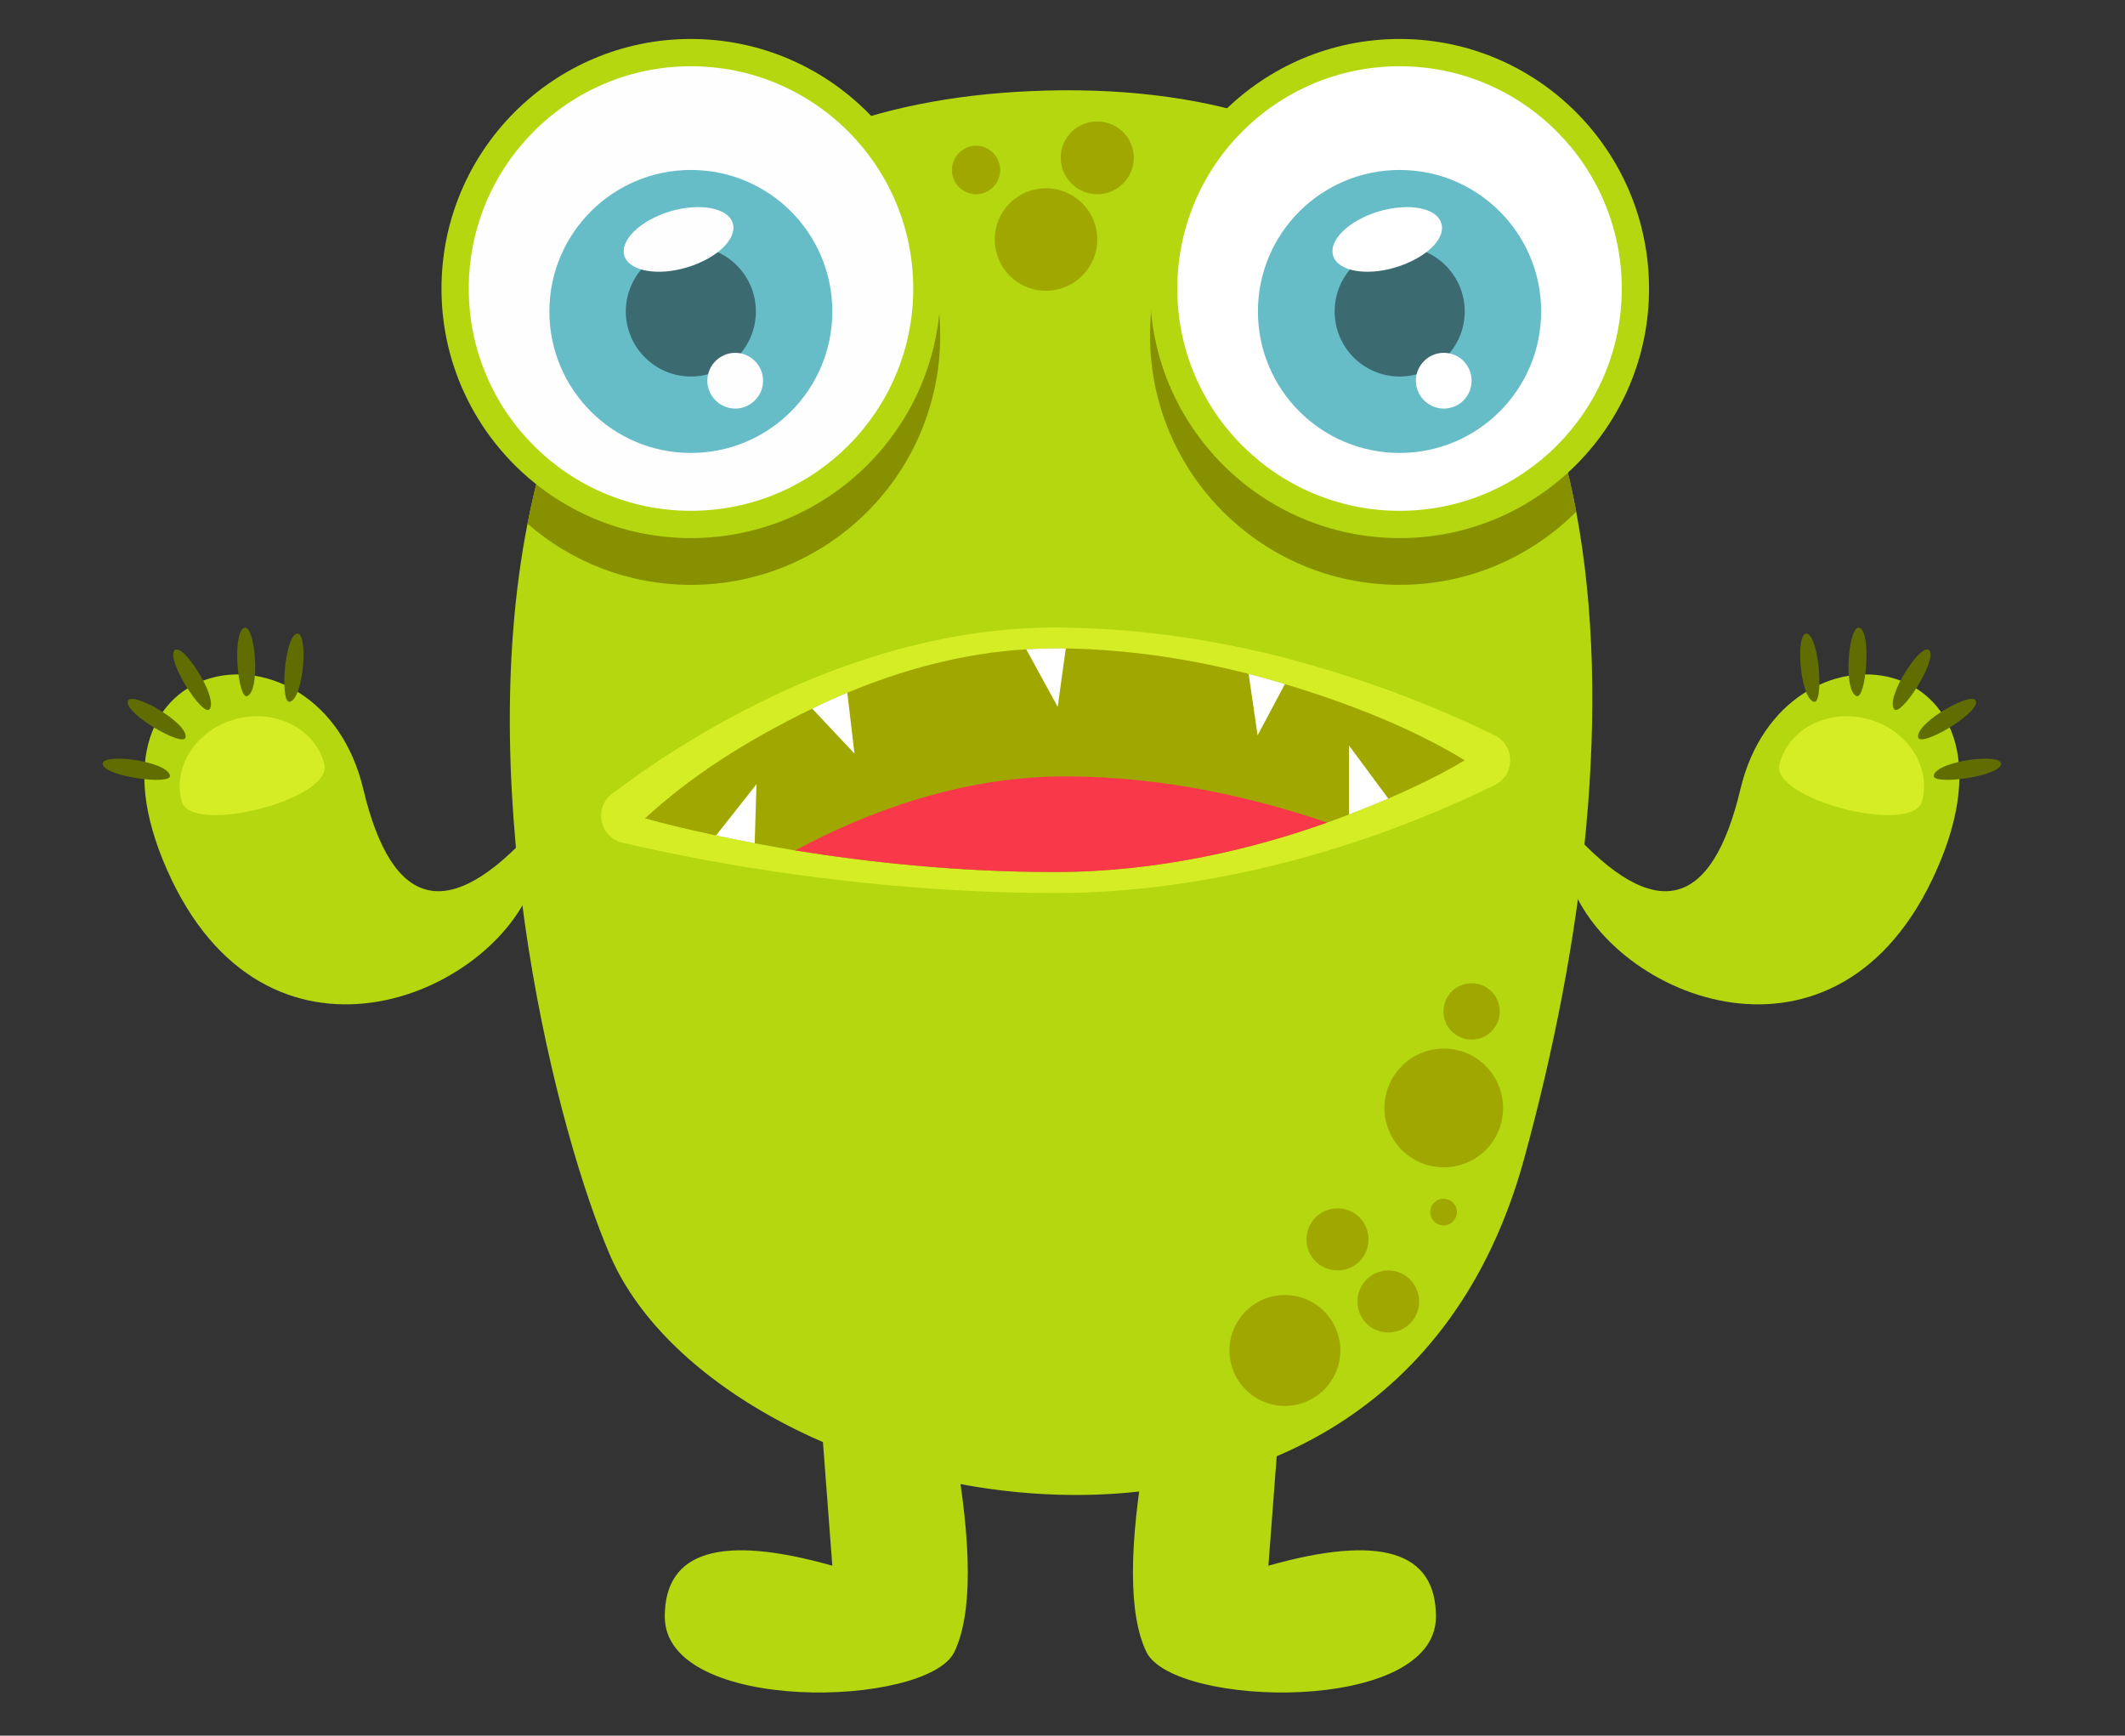 <svg version="1.2" xmlns="http://www.w3.org/2000/svg" viewBox="0 0 709 579" width="709" height="579">
	<rect x="0" y="0" width="709" height="579" fill="#333333" stroke="none"/>
	<title>vecteezy_happy-halloween-vector-monster-colorful-illustration-flat_-ai</title>
	<style>
		.s0 { fill: #b4d710 } 
		.s1 { fill: #d5ed24 } 
		.s2 { fill: #a0a800 } 
		.s3 { fill: #f9394a } 
		.s4 { fill: #ffffff } 
		.s5 { fill: #606d00 } 
		.s6 { fill: #879100 } 
		.s7 { fill: #66bdc8 } 
		.s8 { fill: #3c6a71 } 
		.s9 { fill: #fefefe } 
	</style>
	<g id="Object">
		<g id="&lt;Group&gt;">
			<g id="&lt;Group&gt;">
				<path id="&lt;Path&gt;" class="s0" d="m427.1 470.9l-3.9 51.4q55.9-15.8 55.9 17c0 32.7-87.5 30.4-96.6 11.8q-9-18.6 0-68.9l22-28.8z" />
				<path id="&lt;Path&gt;" class="s0" d="m296.4 453.4l22 28.8q9 50.3 0 68.9c-9 18.6-96.6 20.9-96.6-11.8q0-32.8 55.9-17l-3.9-51.4z" />
				<path id="&lt;Path&gt;" class="s0" d="m508.4 387c-46.3 167.5-266.8 119.5-304.8 31.9c-17.7-40.9-45.8-151.4-27.6-244.2c11.3-57.7 40.5-108.6 101.3-131.6h0.1c20.3-7.7 44.2-12.2 72.1-12.9c28.8-0.7 53.6 3 74.8 10.3c59.3 20.4 90.1 69.1 101.6 130.2c12.1 64.6 2.7 142.9-17.5 216.3z" />
				<g id="&lt;Group&gt;">
					<path id="&lt;Path&gt;" class="s1" d="m498.7 245.3c6.9 3.4 6.9 13.2 0 16.6c-4.2 2-9.1 4.4-14.8 6.8c-4.7 2.1-9.9 4.2-15.6 6.4q-4.1 1.6-8.6 3.2c-28.6 10.1-66.4 19.6-107.7 19.6c-39 0-74.9-4.1-102.9-8.6q-8.4-1.4-15.9-2.8c-5.6-1.1-10.7-2.1-15.3-3.1q-5.6-1.2-10.2-2.3c-7.6-1.7-9.7-11.6-3.5-16.3c11.5-8.7 29.4-20.9 51.7-31.6q6.7-3.3 13.9-6.3c21-8.7 45.1-15.6 70.8-17.2c3.7-0.2 7.6-0.4 11.4-0.4q2.1 0 4.2 0.1c26.2 0.4 50.7 4.5 72.4 10q7.4 2 14.4 4.1c23.9 7.2 43.3 15.7 55.7 21.8z" />
					<path id="&lt;Path&gt;" class="s2" d="m488.7 253.6q-9.4 5.8-25.5 12.8c-4 1.7-8.4 3.5-13.1 5.3q-3.5 1.4-7.3 2.7c-24.1 8.6-56 16.5-90.8 16.5c-32.9 0-63.1-3.4-86.7-7.2q-7.2-1.2-13.5-2.4c-4.7-0.9-9-1.8-12.9-2.6q-14.9-3.2-23.7-5.7q22-20.3 55.8-36.6q5.6-2.8 11.7-5.3c17.7-7.4 38-13.2 59.7-14.5q4.7-0.3 9.6-0.3q1.8 0 3.6 0c22 0.4 42.7 3.8 61 8.5q6.2 1.6 12.1 3.4q36.2 10.9 60 25.4z" />
					<path id="&lt;Path&gt;" class="s3" d="m442.8 274.4c-24.1 8.6-56 16.5-90.8 16.5c-32.9 0-63.1-3.4-86.7-7.2c24-12.9 55.5-24.7 90-24.7c33.3 0 63.8 7.3 87.5 15.4z" />
					<path id="&lt;Path&gt;" class="s4" d="m463.2 266.4c-4 1.7-8.4 3.5-13.1 5.3v-23z" />
					<path id="&lt;Path&gt;" class="s4" d="m428.7 228.2l-9.1 17.1l-3-20.5q6.2 1.6 12.1 3.4z" />
					<path id="&lt;Path&gt;" class="s4" d="m355.6 216.3l-2.7 19.5l-10.5-19.2q4.7-0.3 9.6-0.3q1.8 0 3.6 0z" />
					<path id="&lt;Path&gt;" class="s4" d="m285.1 251.4l-14.1-15q5.6-2.8 11.7-5.3z" />
					<path id="&lt;Path&gt;" class="s4" d="m252.4 261.6l-0.6 19.7c-4.7-0.9-9-1.8-12.9-2.6z" />
				</g>
				<g id="&lt;Group&gt;">
					<path id="&lt;Path&gt;" class="s0" d="m523.9 276.7q42.4 47.1 56.8-13.5c14.5-60.7 98.3-47.2 65.5 26.9c-32.7 74.2-108.8 42.7-122.3 4l-15.4-14.1z" />
					<g id="&lt;Group&gt;">
						<path id="&lt;Path&gt;" class="s5" d="m605.2 234.1c3.3 0.8 1.9-21.2-2.2-22.7c-4.1-1.4-2.6 21.5 2.2 22.7z" />
						<path id="&lt;Path&gt;" class="s5" d="m619.4 232.2c3.1 1.3 5.1-20.6 1.2-22.7c-3.8-2-5.8 20.8-1.2 22.7z" />
						<path id="&lt;Path&gt;" class="s5" d="m632 236.6c2.2 2.6 14.2-15.9 11.8-19.5c-2.5-3.6-14.9 15.7-11.8 19.5z" />
						<path id="&lt;Path&gt;" class="s5" d="m640 246c0.7 3.4 19.8-7.6 19.3-11.9c-0.5-4.3-20.4 7.1-19.3 11.9z" />
						<path id="&lt;Path&gt;" class="s5" d="m645.2 258.7c-0.7 3.3 21.2 0.5 22.4-3.6c1.2-4.2-21.5-1.3-22.4 3.6z" />
					</g>
					<path id="&lt;Path&gt;" class="s1" d="m593.7 254.9c3-11.7 16.1-18.5 29.3-15.1c13.1 3.4 21.4 15.7 18.3 27.4c-3 11.7-50.7-0.6-47.6-12.3z" />
				</g>
				<g id="&lt;Group&gt;">
					<path id="&lt;Path&gt;" class="s0" d="m193.4 280l-15.4 14.1c-13.5 38.7-89.6 70.2-122.3-4c-32.8-74.1 51-87.6 65.5-26.9q14.4 60.6 56.8 13.5z" />
					<g id="&lt;Group&gt;">
						<path id="&lt;Path&gt;" class="s5" d="m96.7 234.1c-3.3 0.8-1.9-21.2 2.2-22.7c4.1-1.4 2.6 21.5-2.2 22.7z" />
						<path id="&lt;Path&gt;" class="s5" d="m82.5 232.2c-3.1 1.3-5.1-20.6-1.2-22.7c3.8-2 5.8 20.8 1.2 22.7z" />
						<path id="&lt;Path&gt;" class="s5" d="m69.9 236.6c-2.2 2.6-14.2-15.9-11.8-19.5c2.5-3.6 14.9 15.7 11.8 19.5z" />
						<path id="&lt;Path&gt;" class="s5" d="m61.9 246c-0.7 3.4-19.8-7.6-19.3-11.9c0.5-4.3 20.4 7.1 19.3 11.9z" />
						<path id="&lt;Path&gt;" class="s5" d="m56.7 258.7c0.7 3.3-21.2 0.5-22.4-3.6c-1.2-4.2 21.5-1.3 22.4 3.6z" />
					</g>
					<path id="&lt;Path&gt;" class="s1" d="m60.6 267.2c-3.1-11.7 5.2-24 18.3-27.4c13.2-3.4 26.3 3.4 29.3 15.1c3.1 11.7-44.6 24-47.6 12.3z" />
				</g>
				<g id="&lt;Group&gt;">
					<path id="&lt;Path&gt;" class="s6" d="m525.9 170.7c-15.1 15.1-35.9 24.4-58.9 24.4c-46 0-83.3-37.2-83.3-83.2c0-30.3 16.3-56.9 40.6-71.4c59.3 20.4 90.1 69.1 101.6 130.2z" />
					<path id="&lt;Path&gt;" class="s0" d="m550.2 96.3c0 45.9-37.3 83.2-83.2 83.2c-46 0-83.3-37.3-83.3-83.2c0-46 37.3-83.3 83.3-83.3c45.9 0 83.2 37.3 83.2 83.3z" />
					<path id="&lt;Path&gt;" class="s4" d="m541.1 96.3c0 40.9-33.2 74.1-74.1 74.1c-41 0-74.2-33.2-74.2-74.1c0-41 33.2-74.2 74.2-74.2c40.9 0 74.1 33.2 74.1 74.2z" />
					<path id="&lt;Path&gt;" class="s7" d="m514.2 103.9c0 26.1-21.2 47.2-47.2 47.2c-26.1 0-47.3-21.1-47.3-47.2c0-26.1 21.2-47.2 47.3-47.2c26 0 47.2 21.1 47.2 47.2z" />
					<path id="&lt;Path&gt;" class="s8" d="m488.7 103.9c0 12-9.8 21.7-21.7 21.7c-12 0-21.7-9.7-21.7-21.7c0-12 9.7-21.7 21.7-21.7c11.9 0 21.7 9.7 21.7 21.7z" />
					<path id="&lt;Path&gt;" class="s4" d="m480.9 74.5c1.6 5.2-5.3 11.7-15.3 14.7c-9.9 3-19.3 1.2-20.8-3.9c-1.6-5.2 5.3-11.8 15.3-14.8c10-2.9 19.3-1.2 20.8 4z" />
					<path id="&lt;Path&gt;" class="s4" d="m491 127c0 5.1-4.1 9.3-9.3 9.3c-5.1 0-9.3-4.2-9.3-9.3c0-5.1 4.2-9.3 9.3-9.3c5.2 0 9.3 4.2 9.3 9.3z" />
				</g>
				<g id="&lt;Group&gt;">
					<path id="&lt;Path&gt;" class="s6" d="m313.7 111.9c0 46-37.2 83.2-83.2 83.2c-20.9 0-39.9-7.7-54.5-20.4c11.3-57.7 40.5-108.6 101.3-131.6h0.1c21.9 15 36.3 40.2 36.3 68.8z" />
					<path id="&lt;Path&gt;" class="s0" d="m313.8 96.3c0 45.9-37.3 83.2-83.3 83.2c-45.9 0-83.2-37.3-83.2-83.2c0-46 37.3-83.3 83.2-83.3c46 0 83.3 37.3 83.3 83.3z" />
					<path id="&lt;Path&gt;" class="s9" d="m304.7 96.3c0 40.9-33.2 74.1-74.2 74.1c-40.9 0-74.1-33.2-74.1-74.1c0-41 33.2-74.2 74.1-74.2c41 0 74.2 33.2 74.2 74.2z" />
					<path id="&lt;Path&gt;" class="s7" d="m277.7 103.9c0 26.1-21.1 47.2-47.2 47.2c-26 0-47.2-21.1-47.2-47.2c0-26.1 21.2-47.2 47.2-47.2c26.1 0 47.2 21.1 47.2 47.2z" />
					<path id="&lt;Path&gt;" class="s8" d="m252.2 103.9c0 12-9.7 21.7-21.7 21.7c-11.9 0-21.7-9.7-21.7-21.7c0-12 9.8-21.7 21.7-21.7c12 0 21.7 9.7 21.7 21.7z" />
					<path id="&lt;Path&gt;" class="s9" d="m244.5 74.5c1.5 5.2-5.3 11.7-15.3 14.7c-10 3-19.3 1.2-20.9-3.9c-1.5-5.2 5.4-11.8 15.3-14.8c10-2.9 19.4-1.2 20.9 4z" />
					<path id="&lt;Path&gt;" class="s9" d="m254.6 127c0 5.1-4.2 9.3-9.3 9.3c-5.1 0-9.3-4.2-9.3-9.3c0-5.1 4.2-9.3 9.3-9.3c5.1 0 9.3 4.2 9.3 9.3z" />
				</g>
				<path id="&lt;Path&gt;" class="s2" d="m500.4 337.4c0 5.2-4.2 9.4-9.4 9.4c-5.2 0-9.4-4.2-9.4-9.4c0-5.2 4.2-9.4 9.4-9.4c5.2 0 9.4 4.2 9.4 9.4z" />
				<path id="&lt;Path&gt;" class="s2" d="m501.5 369.6c0 11-8.8 19.8-19.8 19.8c-10.9 0-19.8-8.8-19.8-19.8c0-10.9 8.9-19.8 19.8-19.8c11 0 19.8 8.9 19.8 19.8z" />
				<path id="&lt;Path&gt;" class="s2" d="m486.1 404.3c0 2.5-2 4.5-4.5 4.5c-2.4 0-4.4-2-4.4-4.5c0-2.5 2-4.4 4.4-4.4c2.5 0 4.5 1.9 4.5 4.4z" />
				<path id="&lt;Path&gt;" class="s2" d="m456.6 413.5c0 5.7-4.6 10.3-10.3 10.3c-5.8 0-10.4-4.6-10.4-10.3c0-5.8 4.6-10.4 10.4-10.4c5.7 0 10.3 4.6 10.3 10.4z" />
				<path id="&lt;Path&gt;" class="s2" d="m473.5 434.2c0 5.7-4.6 10.3-10.3 10.3c-5.7 0-10.3-4.6-10.3-10.3c0-5.7 4.6-10.4 10.3-10.4c5.7 0 10.3 4.7 10.3 10.4z" />
				<path id="&lt;Path&gt;" class="s2" d="m447.2 450.5c0 10.2-8.3 18.5-18.5 18.5c-10.2 0-18.5-8.3-18.5-18.5c0-10.2 8.3-18.5 18.5-18.5c10.2 0 18.5 8.3 18.5 18.5z" />
				<path id="&lt;Path&gt;" class="s2" d="m333.7 56.7c0 4.5-3.6 8.1-8 8.1c-4.5 0-8.1-3.6-8.1-8.1c0-4.4 3.6-8.1 8.1-8.1c4.4 0 8 3.7 8 8.1z" />
				<path id="&lt;Path&gt;" class="s2" d="m378.3 52.6c0 6.7-5.5 12.2-12.2 12.2c-6.7 0-12.2-5.5-12.2-12.2c0-6.7 5.5-12.1 12.2-12.1c6.7 0 12.2 5.4 12.2 12.1z" />
				<path id="&lt;Path&gt;" class="s2" d="m366.1 79.9c0 9.4-7.7 17.1-17.1 17.1c-9.5 0-17.1-7.7-17.1-17.1c0-9.5 7.6-17.1 17.1-17.1c9.4 0 17.1 7.6 17.1 17.1z" />
			</g>
		</g>
	</g>
</svg>